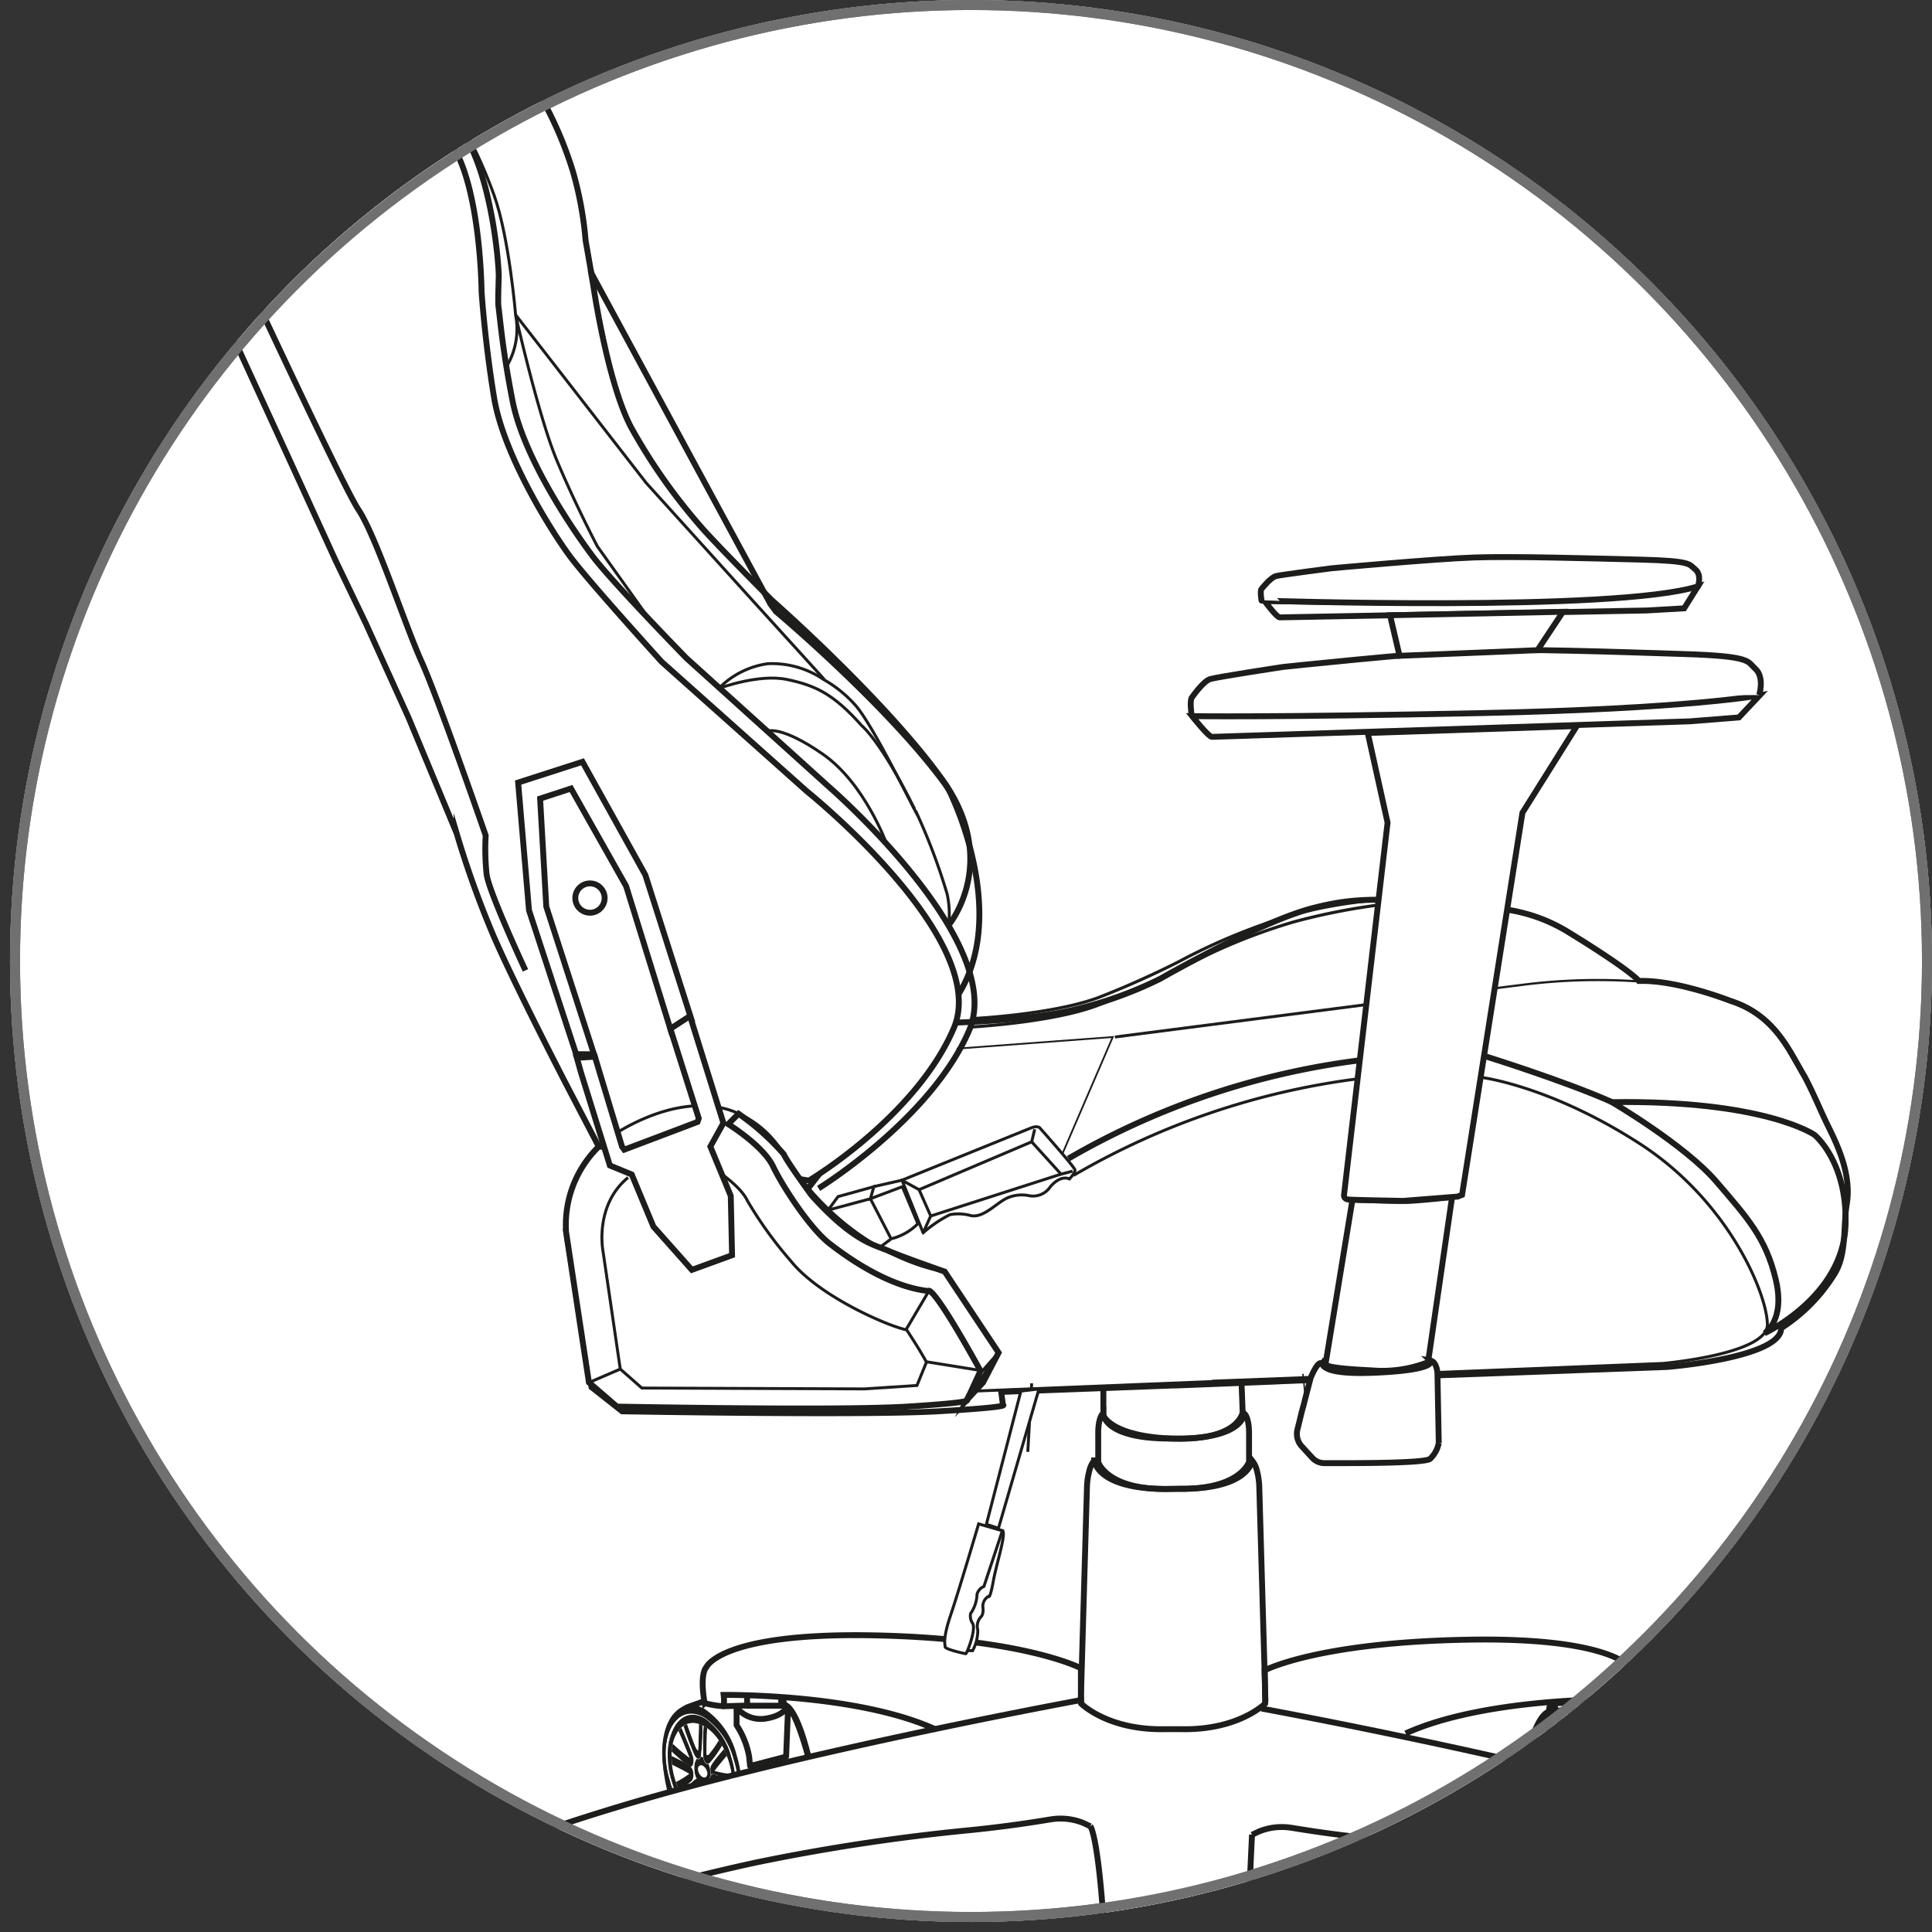 <svg xmlns="http://www.w3.org/2000/svg" xmlns:xlink="http://www.w3.org/1999/xlink" viewBox="0 0 193 193">
  <rect x="0" y="0" width="193" height="193" fill="#333333" stroke="none"/>
  <defs>
    <style>
      .cls-1, .cls-10, .cls-12, .cls-13, .cls-14, .cls-15, .cls-16, .cls-17, .cls-20, .cls-7, .cls-8, .cls-9 {
        fill: none;
      }

      .cls-1, .cls-2 {
        stroke: #707070;
      }

      .cls-18, .cls-2, .cls-5, .cls-6 {
        fill: #fff;
      }

      .cls-3 {
        clip-path: url(#clip-path);
      }

      .cls-4 {
        clip-path: url(#clip-path-2);
      }

      .cls-10, .cls-12, .cls-13, .cls-14, .cls-15, .cls-16, .cls-17, .cls-18, .cls-5, .cls-7, .cls-8, .cls-9 {
        stroke: #1d1d1b;
      }

      .cls-10, .cls-12, .cls-13, .cls-14, .cls-15, .cls-16, .cls-17, .cls-18, .cls-5, .cls-8, .cls-9 {
        stroke-miterlimit: 10;
      }

      .cls-10, .cls-5, .cls-7, .cls-9 {
        stroke-width: 0.588px;
      }

      .cls-7 {
        stroke-linejoin: round;
      }

      .cls-8 {
        stroke-width: 0.588px;
      }

      .cls-9 {
        stroke-linecap: round;
      }

      .cls-11 {
        fill: #1d1d1b;
      }

      .cls-12, .cls-18 {
        stroke-width: 0.294px;
      }

      .cls-13 {
        stroke-width: 0.176px;
      }

      .cls-14 {
        stroke-width: 0.22px;
      }

      .cls-15 {
        stroke-width: 0.308px;
      }

      .cls-16 {
        stroke-width: 0.306px;
      }

      .cls-17 {
        stroke-width: 0.147px;
      }

      .cls-19 {
        stroke: none;
      }
    </style>
    <clipPath id="clip-path">
      <circle id="Ellipse_228" data-name="Ellipse 228" class="cls-1" cx="96" cy="96" r="96" transform="translate(71 400)"/>
    </clipPath>
    <clipPath id="clip-path-2">
      <circle id="Ellipse_276" data-name="Ellipse 276" class="cls-1" cx="96" cy="96" r="96" transform="translate(891 678)"/>
    </clipPath>
  </defs>
  <g id="Group_442" data-name="Group 442" transform="translate(-5367 -1752)">
    <g id="Ellipse_285" data-name="Ellipse 285" class="cls-2" transform="translate(5368 1752)">
      <circle class="cls-19" cx="96" cy="96" r="96"/>
      <circle class="cls-20" cx="96" cy="96" r="95.5"/>
    </g>
    <g id="Group_398" data-name="Group 398" transform="translate(4484 241)">
      <g id="Mask_Group_41" data-name="Mask Group 41" class="cls-4" transform="translate(-7 833)">
        <g id="inclinação_modena_" data-name="inclinação modena " transform="translate(893.222 633.32)">
          <g id="Camada_1" data-name="Camada 1" transform="translate(0.293 0.293)">
            <g id="Base" transform="translate(24.661 177.305)">
              <g id="base-2">
                <path id="Path_5716" data-name="Path 5716" class="cls-5" d="M110.417,146.437v1.129l1.969-.306,1.465.53c3.55,1.758,1.654,8.448,1.654,8.448l-13.786-3.446c1.292-5.333,2.438-5.264,2.438-5.264l.164-.862Z" transform="translate(22.364 -109.419)"/>
                <path id="Path_5717" data-name="Path 5717" class="cls-6" d="M126.473,163.731l-.271,7.754s-1.771,11.084,7.194,11.588c0,0,6.087.633,7.754-6.6,0,0,2.753-4.842.4-8.771-1.4-2.326-4.683-3.016-6.462-3.877C129.691,166.363,126.473,163.731,126.473,163.731Z" transform="translate(33.719 -101.351)"/>
                <path id="Path_5718" data-name="Path 5718" class="cls-6" d="M24.671,163.948a7.785,7.785,0,0,0-6.462,3.334c-2.464,3.576,0,8.215,0,8.215,1.314,6.828,7.259,6.5,7.259,6.5,8.741-.09,7.509-10.524,7.509-10.524l.082-7.28S29.81,166.511,24.671,163.948Z" transform="translate(-17.106 -101.25)"/>
                <path id="Path_5719" data-name="Path 5719" class="cls-5" d="M54.92,146.166l.164.862s1.146-.069,2.438,5.264l-13.786,3.446s-1.9-6.69,1.654-8.448l1.465-.53,1.969.306v-1.129Z" transform="translate(-4.922 -109.652)"/>
                <path id="Path_5720" data-name="Path 5720" class="cls-6" d="M76.755,179.232v1.508h-2.7l-.909,2.012.172,12.532,1,2.262h2.7s.491-.5.431-2.761,0-2.83,0-2.83l4.442-.034v4.308s.146,1.292.431,1.292h2.723a7.93,7.93,0,0,0,1.292-2.761c.185-1.245-.03-11.731-.03-11.731l-.982-2.309H82.42l-.086-.922Z" transform="translate(9.034 -94.119)"/>
                <path id="Path_5721" data-name="Path 5721" class="cls-7" d="M29.872,164.342l-.151,6.781-.258.164a7.065,7.065,0,0,0-2.107-3.472,7.97,7.97,0,0,0-2.692-1.422v-1.383" transform="translate(-13.584 -101.066)"/>
                <circle id="Ellipse_269" data-name="Ellipse 269" class="cls-8" cx="7.259" cy="7.259" r="7.259" transform="translate(1.016 66.302) rotate(-0.58)"/>
                <path id="Path_5722" data-name="Path 5722" class="cls-9" d="M18.22,175.637a14.165,14.165,0,0,1-1.111-4.386,7.255,7.255,0,0,1,7.25-7.259h0" transform="translate(-17.108 -101.229)"/>
                <path id="Path_5723" data-name="Path 5723" class="cls-9" d="M17.138,171.455c0-4.006,4.114-7.022,8.125-7.022" transform="translate(-17.095 -101.024)"/>
                <circle id="Ellipse_270" data-name="Ellipse 270" class="cls-10" cx="1.249" cy="1.249" r="1.249" transform="translate(7.259 72.258)"/>
                <path id="Path_5724" data-name="Path 5724" class="cls-10" d="M23.007,167.147a38.8,38.8,0,0,0,.194,4.179c.159.194.327.358.78,0a30.408,30.408,0,0,0,2.236-3.145" transform="translate(-14.357 -99.757)"/>
                <path id="Path_5725" data-name="Path 5725" class="cls-10" d="M26.665,168.492a37.484,37.484,0,0,0-2.559,3.309c0,.254,0,.482.59.5a29.756,29.756,0,0,0,3.744-.943" transform="translate(-13.844 -99.13)"/>
                <path id="Path_5726" data-name="Path 5726" class="cls-10" d="M28.476,171.318a35.571,35.571,0,0,0-4.183.172c-.194.172-.358.323,0,.78a30.337,30.337,0,0,0,3.128,2.253" transform="translate(-13.855 -97.811)"/>
                <path id="Path_5727" data-name="Path 5727" class="cls-10" d="M27.161,174.924a38.017,38.017,0,0,0-3.421-2.412c-.254.009-.482.039-.478.616a30.311,30.311,0,0,0,1.111,3.7" transform="translate(-14.237 -97.255)"/>
                <path id="Path_5728" data-name="Path 5728" class="cls-10" d="M23.367,167.147a38.141,38.141,0,0,1,.043,4.183c-.151.2-.3.375-.775.043a30.21,30.21,0,0,1-2.412-3.016" transform="translate(-15.656 -99.757)"/>
                <path id="Path_5729" data-name="Path 5729" class="cls-10" d="M20.122,168.657a37.93,37.93,0,0,1,2.744,3.158c.017.254,0,.482-.56.538a30.5,30.5,0,0,1-3.8-.741" transform="translate(-16.456 -99.053)"/>
                <path id="Path_5730" data-name="Path 5730" class="cls-10" d="M18.542,171.941a37.957,37.957,0,0,1,4.187-.065c.207.151.375.3.047.775a30.112,30.112,0,0,1-3.016,2.425" transform="translate(-16.44 -97.576)"/>
                <path id="Path_5731" data-name="Path 5731" class="cls-10" d="M20.234,175.674a38.2,38.2,0,0,1,2.86-3.054c.246-.039.478-.06.595.508a29.561,29.561,0,0,1-.34,3.843" transform="translate(-15.65 -97.212)"/>
                <path id="Path_5732" data-name="Path 5732" class="cls-10" d="M126.3,163.575v8.276l.246.177a7.1,7.1,0,0,1,2.339-3.321,8.065,8.065,0,0,1,2.779-1.236l.09-1.361" transform="translate(33.83 -101.424)"/>
                <circle id="Ellipse_271" data-name="Ellipse 271" class="cls-10" cx="7.418" cy="7.418" r="7.418" transform="translate(160.067 67.11)"/>
                <path id="Path_5733" data-name="Path 5733" class="cls-10" d="M138.066,176.347a11.764,11.764,0,0,0,1.146-3.955c.267-4-2.081-7.461-6.079-7.754" transform="translate(37.019 -100.928)"/>
                <path id="Path_5734" data-name="Path 5734" class="cls-10" d="M139.7,172.48c.271-4-3.679-7.147-7.677-7.418" transform="translate(36.5 -100.73)"/>
                <path id="Path_5735" data-name="Path 5735" class="cls-10" d="M140.291,173.353c-.607-5.721-5.329-7.849-10.154-7.013" transform="translate(35.621 -100.216)"/>
                <circle id="Ellipse_272" data-name="Ellipse 272" class="cls-10" cx="1.249" cy="1.249" r="1.249" transform="translate(166.258 73.137)"/>
                <path id="Path_5736" data-name="Path 5736" class="cls-10" d="M132.556,167.735a37.7,37.7,0,0,1-.478,4.157c-.177.181-.349.336-.775-.052a30.625,30.625,0,0,1-2.02-3.287" transform="translate(35.222 -99.483)"/>
                <path id="Path_5737" data-name="Path 5737" class="cls-10" d="M129.209,168.91a38.842,38.842,0,0,1,2.335,3.472c-.013.25-.047.482-.625.465a30.3,30.3,0,0,1-3.67-1.193" transform="translate(34.274 -98.935)"/>
                <path id="Path_5738" data-name="Path 5738" class="cls-10" d="M127.17,171.636a38.585,38.585,0,0,1,4.162.452c.185.172.336.349-.047.78a29.924,29.924,0,0,1-3.278,2.033" transform="translate(34.237 -97.663)"/>
                <path id="Path_5739" data-name="Path 5739" class="cls-10" d="M128.125,175.229a33.814,33.814,0,0,1,3.576-2.154c.254.047.474.069.431.646a30.055,30.055,0,0,1-1.361,3.61" transform="translate(34.683 -96.992)"/>
                <path id="Path_5740" data-name="Path 5740" class="cls-10" d="M132.264,167.782a38.949,38.949,0,0,0-.327,4.17c.134.211.28.4.771.1a30.582,30.582,0,0,0,2.611-2.843" transform="translate(36.449 -99.461)"/>
                <path id="Path_5741" data-name="Path 5741" class="cls-10" d="M135.744,169.5a36.9,36.9,0,0,0-2.951,2.964c-.03.254-.047.478.521.573a29.969,29.969,0,0,0,3.83-.474" transform="translate(36.855 -98.661)"/>
                <path id="Path_5742" data-name="Path 5742" class="cls-10" d="M137.052,172.911a37.6,37.6,0,0,0-4.17-.345c-.215.138-.392.271-.1.771a29.356,29.356,0,0,0,2.83,2.624" transform="translate(36.784 -97.241)"/>
                <path id="Path_5743" data-name="Path 5743" class="cls-10" d="M134.824,176.511a38.35,38.35,0,0,0-2.645-3.244c-.246-.06-.474-.09-.625.465a30.646,30.646,0,0,0,.078,3.877" transform="translate(36.259 -96.917)"/>
                <path id="Path_5744" data-name="Path 5744" class="cls-11" d="M43.861,152.634v-.06a.125.125,0,0,1,0,.056Z" transform="translate(-4.628 -106.556)"/>
                <path id="Path_5745" data-name="Path 5745" class="cls-6" d="M44.871,150.95l-.862-.431-.383-.185v-.465C43.966,150.157,44.479,150.627,44.871,150.95Z" transform="translate(-4.738 -107.818)"/>
                <path id="Path_5746" data-name="Path 5746" class="cls-6" d="M43.767,150.832a17.383,17.383,0,0,1,1.624.862,8.847,8.847,0,0,1-1.335.827c-.03-.095-.065-.19-.09-.284a7.888,7.888,0,0,1-.3-1.443Z" transform="translate(-4.72 -107.387)"/>
                <path id="Path_5747" data-name="Path 5747" class="cls-6" d="M45.384,151.144h-.052a17.983,17.983,0,0,1-1.607-1.37,3.537,3.537,0,0,1,.56-1.292C44.725,149.49,45.186,150.6,45.384,151.144Z" transform="translate(-4.691 -108.465)"/>
                <path id="Path_5748" data-name="Path 5748" class="cls-11" d="M46.342,148.132a19.846,19.846,0,0,1-.146,3.089.25.25,0,0,1-.052.108c-.086.116-.172.181-.284.125l-.069-.043a1.292,1.292,0,0,1-.237-.31,28.126,28.126,0,0,1-1.1-2.9,1.722,1.722,0,0,1,.366-.19c.345.987.78,2.193.909,2.408.073.121.112.177.146.19a.026.026,0,0,0,.034,0c.03-.349.065-1.508.082-2.611A2.508,2.508,0,0,1,46.342,148.132Z" transform="translate(-4.352 -108.693)"/>
                <path id="Path_5749" data-name="Path 5749" class="cls-6" d="M45.918,151.977h-.039a1.017,1.017,0,0,1-.409-.569,1,1,0,0,1-.034-.254.332.332,0,0,1,.3-.358.328.328,0,0,1,.181.039h0a1,1,0,0,1,.431.573.642.642,0,0,1,.039.254.323.323,0,0,1-.465.314Z" transform="translate(-3.894 -107.385)"/>
                <path id="Path_5750" data-name="Path 5750" class="cls-6" d="M46.328,151.455Z" transform="translate(-3.477 -107.078)"/>
                <path id="Path_5751" data-name="Path 5751" class="cls-6" d="M46.011,152.612h.069c.121.151.737,1.215,1.357,2.322a1.723,1.723,0,0,1-1.064.31c-.185-1.137-.362-2.356-.362-2.585Z" transform="translate(-3.625 -106.538)"/>
                <path id="Path_5752" data-name="Path 5752" class="cls-11" d="M45.846,148.135h.026q.168.1.323.207c-.039,1.1-.069,2.27-.052,2.641,0,.022.022.034.039.039a.276.276,0,0,0,.151-.039,9.443,9.443,0,0,0,1.012-1.43c.121.172.233.353.34.543a10.092,10.092,0,0,1-1.228,1.723.617.617,0,0,1-.121.056.285.285,0,0,1-.19,0,.788.788,0,0,1-.28-.431,1.016,1.016,0,0,1-.052-.22,25.472,25.472,0,0,1,.03-3.089Z" transform="translate(-3.731 -108.627)"/>
                <path id="Path_5753" data-name="Path 5753" class="cls-6" d="M46.537,151.992c.086.034.211.09.366.168.388.19.948.482,1.43.741a4.2,4.2,0,0,1-.431,1.456C47.342,153.418,46.722,152.376,46.537,151.992Z" transform="translate(-3.379 -106.827)"/>
                <path id="Path_5754" data-name="Path 5754" class="cls-6" d="M47.787,150.159c.082.2.155.431.22.625a8.273,8.273,0,0,1,.271,1.206,8.237,8.237,0,0,1-1.615-.28h-.03l-.06-.039C46.8,151.335,47.3,150.719,47.787,150.159Z" transform="translate(-3.363 -107.683)"/>
                <path id="Path_5755" data-name="Path 5755" class="cls-11" d="M47.186,151.661c.267.134.642.327,1.167.612l.155.086v.431a2.071,2.071,0,0,1-.03.431c-.482-.258-1.043-.551-1.43-.741-.155-.078-.28-.134-.366-.168.185.383.806,1.426,1.387,2.365a2.788,2.788,0,0,1-.3.478,27.449,27.449,0,0,1-1.379-2.425,2.526,2.526,0,0,1-.138-.53,1.763,1.763,0,0,1,0-.3.689.689,0,0,1,.121-.366h0a.46.46,0,0,1,.1-.086C46.492,151.377,46.548,151.342,47.186,151.661Z" transform="translate(-3.516 -107.104)"/>
                <path id="Path_5756" data-name="Path 5756" class="cls-6" d="M47.838,152.087,47.682,152h.151S47.838,152.04,47.838,152.087Z" transform="translate(-2.845 -106.823)"/>
                <path id="Path_5757" data-name="Path 5757" class="cls-11" d="M49.755,151.642a9.645,9.645,0,0,1,.431,3.209c-.129,2.835-1.671,4.351-3.481,3.472l-.146-.082a6.315,6.315,0,0,1-2.464-3.179.125.125,0,0,0,0-.056c-.09-.237-.177-.482-.254-.732a9.874,9.874,0,0,1-.431-3.209c.125-2.839,1.671-4.347,3.485-3.446l.142.073A6.66,6.66,0,0,1,49.755,151.642Zm.069,3.016v-.5a7.535,7.535,0,0,0-.345-2.072,6.246,6.246,0,0,0-.22-.625c-.082-.194-.185-.431-.289-.663-.056-.112-.116-.224-.177-.332-.108-.19-.22-.37-.34-.543a4.738,4.738,0,0,0-1.15-1.211q-.155-.108-.323-.207h-.026l-.116-.06a2.1,2.1,0,0,0-.366-.146,1.762,1.762,0,0,0-1.172,0,1.724,1.724,0,0,0-.366.19l-.181.142a2.072,2.072,0,0,0-.323.349,3.537,3.537,0,0,0-.56,1.292,6.673,6.673,0,0,0-.121.771v.465a7.22,7.22,0,0,0,.047.862,7.889,7.889,0,0,0,.3,1.443c.026.095.06.19.09.284.086.258.185.5.293.745.06.134.125.263.19.388a5.78,5.78,0,0,0,.353.607,5.407,5.407,0,0,0,1.09,1.232,4.024,4.024,0,0,0,.353.25l.125.073.142.073a2.636,2.636,0,0,0,.5.181,2.74,2.74,0,0,0,.37.056,1.723,1.723,0,0,0,1.064-.31,1.937,1.937,0,0,0,.366-.336l.078-.065a2.787,2.787,0,0,0,.3-.478,4.2,4.2,0,0,0,.431-1.456c0-.134.026-.271.03-.431" transform="translate(-4.841 -108.989)"/>
                <path id="Path_5758" data-name="Path 5758" class="cls-11" d="M44.647,148.241c1.206,2.835,1.206,3.016,1.206,3.222a1.292,1.292,0,0,1-.082.521.246.246,0,0,1-.224.155,4.7,4.7,0,0,0-.685-.431c-.392-.323-.9-.793-1.219-1.081a6.673,6.673,0,0,1,.121-.771,17.985,17.985,0,0,0,1.607,1.37h.052c-.2-.534-.659-1.641-1.1-2.671a2.222,2.222,0,0,1,.323-.314Z" transform="translate(-4.729 -108.577)"/>
                <path id="Path_5759" data-name="Path 5759" class="cls-11" d="M45.913,151.758c.1.047.228.159.31.482a2.248,2.248,0,0,1,.069.431,19.289,19.289,0,0,1-.241,2.585,4.02,4.02,0,0,1-.353-.25c.138-.991.258-2.055.25-2.3v-.116a.039.039,0,0,0-.034,0h-.047a13.391,13.391,0,0,0-1.241,1.232c-.125-.194-.241-.4-.353-.607,1.4-1.529,1.525-1.495,1.572-1.478h.043Z" transform="translate(-4.436 -106.951)"/>
                <path id="Path_5760" data-name="Path 5760" class="cls-6" d="M45.829,152.367v.116c0,.25-.112,1.292-.25,2.3a5.406,5.406,0,0,1-1.09-1.232,13.4,13.4,0,0,1,1.241-1.232h.047a.052.052,0,0,1,.052.043Z" transform="translate(-4.335 -106.673)"/>
                <path id="Path_5761" data-name="Path 5761" class="cls-6" d="M45.756,150.633c-.034,0-.073-.069-.146-.19-.129-.215-.564-1.422-.909-2.408a1.762,1.762,0,0,1,1.172,0c0,1.1-.052,2.262-.082,2.611a.03.03,0,0,1-.034,0Z" transform="translate(-4.236 -108.72)"/>
                <path id="Path_5762" data-name="Path 5762" class="cls-6" d="M45.9,152.707a25.459,25.459,0,0,0,.345,2.74,2.634,2.634,0,0,1-.5-.181l-.142-.073-.125-.073a19.286,19.286,0,0,0,.241-2.585,2.249,2.249,0,0,0-.069-.431.775.775,0,0,0,.168.125h.034a.539.539,0,0,0,.108.039,2.085,2.085,0,0,0-.065.439Z" transform="translate(-3.87 -106.775)"/>
                <path id="Path_5763" data-name="Path 5763" class="cls-6" d="M46.07,150.962s-.026,0-.039-.039c0-.37,0-1.538.052-2.641a4.738,4.738,0,0,1,1.15,1.211,9.438,9.438,0,0,1-1.012,1.43C46.161,150.962,46.1,150.983,46.07,150.962Z" transform="translate(-3.615 -108.558)"/>
                <path id="Path_5764" data-name="Path 5764" class="cls-11" d="M46.231,152.075a.348.348,0,0,1,.069.069,28.393,28.393,0,0,1,1.616,2.753,1.939,1.939,0,0,1-.366.336c-.62-1.107-1.236-2.154-1.357-2.322h-.069v.026c0,.241.177,1.46.362,2.585a2.745,2.745,0,0,1-.37-.056,25.46,25.46,0,0,1-.345-2.74,2.084,2.084,0,0,1,.065-.461C45.955,151.929,46.149,152.032,46.231,152.075Z" transform="translate(-3.737 -106.812)"/>
                <path id="Path_5765" data-name="Path 5765" class="cls-6" d="M50.05,151.912a9.232,9.232,0,0,1,.431,3.063c-.129,2.852-1.766,4.308-3.683,3.39l-.168-.09a7.217,7.217,0,0,1-2.96-4.248,9.232,9.232,0,0,1-.431-3.063c.129-2.848,1.762-4.308,3.683-3.395l.168.09A7.124,7.124,0,0,1,50.05,151.912Zm.194,2.968a9.646,9.646,0,0,0-.431-3.209,6.777,6.777,0,0,0-2.736-3.968l-.142-.073c-1.814-.862-3.36.625-3.485,3.446a9.874,9.874,0,0,0,.431,3.209c.078.25.164.5.254.732v.06a6.331,6.331,0,0,0,2.477,3.175l.146.082c1.809.862,3.352-.638,3.481-3.472" transform="translate(-4.92 -109.017)"/>
                <path id="Path_5766" data-name="Path 5766" class="cls-11" d="M50.448,151.734a11.11,11.11,0,0,1,.487,3.722c-.146,3.291-1.952,5.053-4.062,4.024l-.172-.086a7.945,7.945,0,0,1-3.2-4.64,11.352,11.352,0,0,1-.491-3.722c.151-3.3,1.956-5.058,4.071-4.028l.168.09A7.917,7.917,0,0,1,50.448,151.734Zm.138,3.515a9.232,9.232,0,0,0-.431-3.063,7.326,7.326,0,0,0-2.96-4.252l-.168-.09c-1.921-.935-3.554.547-3.683,3.395a9.232,9.232,0,0,0,.431,3.063,7.217,7.217,0,0,0,2.96,4.248l.168.09c1.917.935,3.554-.538,3.683-3.39" transform="translate(-5.029 -109.292)"/>
                <path id="Path_5767" data-name="Path 5767" class="cls-11" d="M45.846,152a1.086,1.086,0,0,1-.181.659,5.683,5.683,0,0,1-1.292.862c-.108-.241-.207-.487-.293-.745a8.848,8.848,0,0,0,1.335-.827c-.267-.172-.987-.538-1.624-.862l-.1-.052a7.169,7.169,0,0,1-.047-.862l.383.185.862.431a4.7,4.7,0,0,1,.685.431c.073.056.09.082.1.1a1.293,1.293,0,0,1,.177.676Z" transform="translate(-4.731 -107.674)"/>
                <path id="Path_5768" data-name="Path 5768" class="cls-6" d="M45.83,151.233a.538.538,0,0,0-.19-.056,19.845,19.845,0,0,0,.146-3.089h0l.116.06a25.765,25.765,0,0,0-.03,3.106h0Z" transform="translate(-3.797 -108.649)"/>
                <path id="Path_5769" data-name="Path 5769" class="cls-11" d="M46.851,152.052a.689.689,0,0,0-.121.366,1.763,1.763,0,0,0,0,.3.823.823,0,0,1-.164.276.35.35,0,0,0-.069-.069c-.082-.039-.289-.142-.4.211a.535.535,0,0,1-.108-.039h-.034a.776.776,0,0,1-.168-.125.659.659,0,0,0-.31-.483h-.043a2.4,2.4,0,0,1-.129-.332,2.731,2.731,0,0,1-.116-.913,1.439,1.439,0,0,1,.25-.827l.069.043c.112.056.2,0,.284-.125a.25.25,0,0,0,.052-.108.539.539,0,0,1,.19.056h.043a1.016,1.016,0,0,0,.052.22.788.788,0,0,0,.28.431.284.284,0,0,0,.19,0,2.027,2.027,0,0,1,.116.306,1.06,1.06,0,0,0,.056.215,1.8,1.8,0,0,0,.056.547v.026Zm-.819.207c.25.125.457-.073.465-.323a.642.642,0,0,0-.039-.254,1,1,0,0,0-.431-.573h0a.323.323,0,0,0-.431.138.327.327,0,0,0-.039.181,1,1,0,0,0,.034.254,1.017,1.017,0,0,0,.409.569h.039" transform="translate(-4.008 -107.65)"/>
                <path id="Path_5770" data-name="Path 5770" class="cls-6" d="M46.3,151.916a2.524,2.524,0,0,0,.138.53,27.449,27.449,0,0,0,1.379,2.425l-.065.073a28.4,28.4,0,0,0-1.615-2.753.823.823,0,0,0,.164-.276Z" transform="translate(-3.569 -106.863)"/>
                <path id="Path_5771" data-name="Path 5771" class="cls-6" d="M46.164,151.263a.616.616,0,0,0,.121-.056,10.1,10.1,0,0,0,1.228-1.723c.06.108.121.22.177.332-1.331,1.551-1.34,1.723-1.353,1.934v.034a.759.759,0,0,0-.056-.215,2.031,2.031,0,0,0-.116-.306Z" transform="translate(-3.554 -107.998)"/>
                <path id="Path_5772" data-name="Path 5772" class="cls-11" d="M47.631,149.71a7.151,7.151,0,0,1,.289.663c-.478.56-.987,1.176-1.215,1.495l.06.039h.03a8.235,8.235,0,0,0,1.615.28,8.185,8.185,0,0,1,.073.862h-.151c-.526-.284-.9-.478-1.167-.612-.638-.306-.689-.271-.719-.254a.459.459,0,0,0-.1.086v-.026h0a1.8,1.8,0,0,1-.056-.547v-.034C46.291,151.433,46.3,151.256,47.631,149.71Z" transform="translate(-3.495 -107.892)"/>
                <path id="Path_5773" data-name="Path 5773" class="cls-6" d="M45.936,153.409h-.043c-.047,0-.172-.052-1.572,1.478-.065-.125-.129-.254-.19-.388a5.682,5.682,0,0,0,1.292-.862,1.086,1.086,0,0,0,.181-.659,1.267,1.267,0,0,0-.2-.681.38.38,0,0,0-.1-.1.246.246,0,0,0,.224-.155,1.292,1.292,0,0,0,.082-.521c0-.224,0-.388-1.206-3.222l.181-.142c.263.763.887,2.542,1.1,2.9a1.293,1.293,0,0,0,.237.31,1.439,1.439,0,0,0-.25.827,2.731,2.731,0,0,0,.116.913A2.128,2.128,0,0,0,45.936,153.409Z" transform="translate(-4.502 -108.619)"/>
                <path id="Path_5774" data-name="Path 5774" class="cls-11" d="M111.454,150.23h0v.25h0A2.411,2.411,0,0,0,111.454,150.23Z" transform="translate(26.905 -107.65)"/>
                <path id="Path_5775" data-name="Path 5775" class="cls-11" d="M111.131,152.332l.078-.228h0v.254Z" transform="translate(26.755 -106.775)"/>
                <path id="Path_5776" data-name="Path 5776" class="cls-11" d="M108.983,148.208l.095-.047c.1,1.331.22,2.723.28,2.861.039.043.078.086.146.056a.754.754,0,0,0,.22-.271c.177-.31.745-2.072.965-2.753l.116.043c-.185.582-.814,2.555-1.025,2.916a.741.741,0,0,1-.258.314c-.086.043-.151,0-.215-.078A22.183,22.183,0,0,1,108.983,148.208Z" transform="translate(25.753 -108.665)"/>
                <path id="Path_5777" data-name="Path 5777" class="cls-11" d="M109.326,152.34c.121-.06.267-.082.319.431a26.931,26.931,0,0,1-.258,2.822l-.112.026c.134-1.038.3-2.52.276-2.787s-.073-.3-.207-.228l-.043.022c-.095.06-.943,1.607-1.525,2.7l-.125-.09c.34-.633,1.495-2.787,1.624-2.856Z" transform="translate(25.131 -106.68)"/>
                <path id="Path_5778" data-name="Path 5778" class="cls-11" d="M109.248,148.32a18.986,18.986,0,0,1,.2,3.136.552.552,0,0,1-.2.314.289.289,0,0,1-.258,0,10.767,10.767,0,0,1-1.417-1.551l.1-.164a9.989,9.989,0,0,0,1.335,1.46.241.241,0,0,0,.224.022.379.379,0,0,0,.146-.237c.022-.168-.09-1.572-.22-2.891Z" transform="translate(25.092 -108.54)"/>
                <path id="Path_5779" data-name="Path 5779" class="cls-11" d="M108.708,151.878a.861.861,0,0,1,.332-.129.276.276,0,0,1,.181.254,1.2,1.2,0,0,1-.086.538,29.538,29.538,0,0,1-1.452,2.615,1.624,1.624,0,0,1-.108-.134c.478-.788,1.37-2.309,1.486-2.654a.806.806,0,0,0,.065-.284.289.289,0,0,0-.1-.086.862.862,0,0,0-.254.1c-.4.207-1.258.7-1.878,1.068v-.246C107.261,152.683,108.2,152.132,108.708,151.878Z" transform="translate(24.778 -106.941)"/>
                <path id="Path_5780" data-name="Path 5780" class="cls-11" d="M109.118,151.777a1.043,1.043,0,0,1,0,.327.672.672,0,0,1-.31.431l-.056.03a12,12,0,0,1-1.9.431v-.263a12.1,12.1,0,0,0,1.852-.431l.052-.03a.53.53,0,0,0,.246-.284.38.38,0,0,0,0-.1,15.941,15.941,0,0,0-1.594-1.551c.026-.069.052-.138.082-.2C109.092,151.531,109.118,151.7,109.118,151.777Z" transform="translate(24.757 -107.693)"/>
                <path id="Path_5781" data-name="Path 5781" class="cls-11" d="M113.613,150.875c0,.177.026.353.03.534v.258a8.185,8.185,0,0,1-.215,1.805c-.052.233-.116.457-.185.685l-.078.228a6.462,6.462,0,0,1-2.443,3.369c-.082.052-.168.1-.254.142-1.783.862-3.395-.34-3.662-2.865a6.189,6.189,0,0,1-.043-.862v-.263a8.487,8.487,0,0,1,.207-1.473,6.975,6.975,0,0,1,2.727-4.308l.254-.138c1.585-.788,3.041.1,3.533,2.089l.047.224C113.565,150.513,113.591,150.694,113.613,150.875Zm-.121.616a5.031,5.031,0,0,0-.03-.513q-.026-.258-.078-.517a1.016,1.016,0,0,0-.052-.22,3.231,3.231,0,0,0-.887-1.6l-.108-.09a2.106,2.106,0,0,0-.482-.289l-.112-.043a2.189,2.189,0,0,0-1.624.108l-.1.047a.1.1,0,0,0-.052.026l-.254.134-.1.065-.095.069a5.445,5.445,0,0,0-1.486,1.646l-.1.164a7.945,7.945,0,0,0-.4.784c-.03.065-.056.134-.082.2a7.754,7.754,0,0,0-.37,1.176,7.488,7.488,0,0,0-.181,1.241v1.18a3.877,3.877,0,0,0,.681,1.852,1.614,1.614,0,0,0,.108.134,2.155,2.155,0,0,0,.332.327l.129.09a1.969,1.969,0,0,0,1.5.3l.112-.026a2.938,2.938,0,0,0,.59-.215c.09-.043.177-.095.267-.147s.19-.125.28-.19l.1-.073a5.838,5.838,0,0,0,1.417-1.723l.1-.181a7.79,7.79,0,0,0,.4-.909c.034-.078.06-.151.086-.228.09-.267.172-.538.237-.814a7.853,7.853,0,0,0,.19-1.521v-.263" transform="translate(24.716 -108.829)"/>
                <path id="Path_5782" data-name="Path 5782" class="cls-11" d="M109.815,151.982a.745.745,0,0,1,.121-.431,17.17,17.17,0,0,1,2.132-1.292v.263A17.232,17.232,0,0,0,110,151.737a.491.491,0,0,0-.082.181.431.431,0,0,0,.108.194,7.936,7.936,0,0,0,1.628.745c-.03.078-.052.151-.086.228a7.18,7.18,0,0,1-1.572-.741.6.6,0,0,1-.177-.362Z" transform="translate(26.141 -107.636)"/>
                <path id="Path_5783" data-name="Path 5783" class="cls-6" d="M109.824,151.464c.06-.284.75-2.029,1.193-3.123a3.231,3.231,0,0,1,.887,1.6,21,21,0,0,1-1.788,1.6h0c-.19.086-.254.047-.267,0a.3.3,0,0,1-.026-.082Z" transform="translate(26.145 -108.531)"/>
                <path id="Path_5784" data-name="Path 5784" class="cls-11" d="M110.009,151.231a1.839,1.839,0,0,1-.034.594,1.482,1.482,0,0,1-.573.909l-.056.026c-.383.19-.719-.078-.78-.646a1.723,1.723,0,0,1,.043-.59,1.439,1.439,0,0,1,.569-.909h.043C109.613,150.4,109.949,150.662,110.009,151.231Zm-.125.465a1.233,1.233,0,0,0,.03-.4c-.047-.431-.345-.625-.663-.461l-.047.03a1.254,1.254,0,0,0-.513.788,1.189,1.189,0,0,0-.03.392c.043.431.345.62.659.461l.056-.026a1.293,1.293,0,0,0,.508-.788" transform="translate(25.554 -107.505)"/>
                <path id="Path_5785" data-name="Path 5785" class="cls-6" d="M109.22,150.762c.319-.164.616.039.663.461a1.233,1.233,0,0,1-.03.4,1.292,1.292,0,0,1-.508.788l-.056.026c-.314.159-.616-.043-.659-.461a1.19,1.19,0,0,1,.03-.392,1.254,1.254,0,0,1,.513-.788Z" transform="translate(25.586 -107.428)"/>
                <path id="Path_5786" data-name="Path 5786" class="cls-11" d="M114.41,150.779a9.284,9.284,0,0,1-.211,3.046,8.022,8.022,0,0,1-3.2,5.036c-.1.06-.2.116-.3.164-2.089,1.047-3.985-.4-4.308-3.36a9.408,9.408,0,0,1,.207-3.046,8.006,8.006,0,0,1,3.2-5.027l.3-.168C112.187,146.381,114.091,147.815,114.41,150.779Zm-.358,2.826a8.219,8.219,0,0,0,.194-2.714c-.293-2.74-2.1-4.045-4.1-3.05l-.306.168a7.739,7.739,0,0,0-3.1,4.834,8.3,8.3,0,0,0-.19,2.71c.293,2.744,2.1,4.049,4.105,3.054q.146-.078.3-.168a7.835,7.835,0,0,0,3.093-4.834" transform="translate(24.522 -109.117)"/>
                <path id="Path_5787" data-name="Path 5787" class="cls-6" d="M114.185,150.756c-.293-2.74-2.1-4.045-4.1-3.05l-.306.168a7.827,7.827,0,0,0-3.1,4.834,8.3,8.3,0,0,0-.19,2.71c.293,2.744,2.1,4.049,4.105,3.054a3.315,3.315,0,0,0,.3-.168,7.835,7.835,0,0,0,3.093-4.834A8.22,8.22,0,0,0,114.185,150.756Zm-.409,1.064a8.187,8.187,0,0,1-.215,1.805c-.052.233-.116.457-.185.685v.254l-.065-.026a6.462,6.462,0,0,1-2.443,3.369c-.082.052-.168.1-.254.142-1.784.862-3.395-.34-3.662-2.865-.034-.28-.047-.569-.056-.862v-.254h.03a8.488,8.488,0,0,1,.207-1.473,6.975,6.975,0,0,1,2.727-4.308l.25-.138c1.59-.788,3.046.1,3.533,2.089l.043-.043.034.241-.026.026c.034.181.065.366.082.551s.03.353.039.534v.25h0" transform="translate(24.575 -108.982)"/>
                <path id="Path_5788" data-name="Path 5788" class="cls-11" d="M111.381,149.307l.039.241-.03.026-.047-.224Z" transform="translate(26.853 -108.08)"/>
                <path id="Path_5789" data-name="Path 5789" class="cls-11" d="M110.148,151.576a21,21,0,0,0,1.788-1.6l.052.22a19.2,19.2,0,0,1-1.822,1.633h0c-.19.082-.289.073-.349-.034a.78.78,0,0,1-.06-.3,18.716,18.716,0,0,1,1.189-3.218l.108.09c-.431,1.094-1.133,2.839-1.193,3.123a.348.348,0,0,0,0,.095c0,.034.078.073.267,0Z" transform="translate(26.113 -108.561)"/>
                <path id="Path_5790" data-name="Path 5790" class="cls-11" d="M109.578,151.992a.324.324,0,0,1,.078-.034,9.591,9.591,0,0,1,1.723,1.292l-.1.181a10.847,10.847,0,0,0-1.624-1.215l-.065.03c-.108.052-.164.142-.172.431a22.516,22.516,0,0,0,.431,2.456l-.1.073a20.608,20.608,0,0,1-.431-2.559C109.363,152.164,109.466,152.048,109.578,151.992Z" transform="translate(25.908 -106.844)"/>
                <path id="Path_5791" data-name="Path 5791" class="cls-6" d="M109.563,152.157l.06-.03a10.67,10.67,0,0,1,1.628,1.215,5.837,5.837,0,0,1-1.417,1.723,22.532,22.532,0,0,1-.431-2.456C109.4,152.3,109.455,152.209,109.563,152.157Z" transform="translate(25.949 -106.764)"/>
                <path id="Path_5792" data-name="Path 5792" class="cls-6" d="M109.186,151.479a.241.241,0,0,1-.224,0,9.99,9.99,0,0,1-1.335-1.46,5.389,5.389,0,0,1,1.486-1.646c.129,1.318.241,2.723.22,2.891A.379.379,0,0,1,109.186,151.479Z" transform="translate(25.12 -108.516)"/>
                <path id="Path_5793" data-name="Path 5793" class="cls-6" d="M109.126,152a.806.806,0,0,1-.065.284c-.116.345-1.008,1.865-1.486,2.654a3.877,3.877,0,0,1-.681-1.852c.62-.37,1.465-.862,1.878-1.068a.862.862,0,0,1,.254-.1C109.1,151.962,109.122,151.988,109.126,152Z" transform="translate(24.778 -106.862)"/>
                <path id="Path_5794" data-name="Path 5794" class="cls-6" d="M108.772,152.2l-.047.03a12.024,12.024,0,0,1-1.857.431,7.068,7.068,0,0,1,.185-1.241,7.324,7.324,0,0,1,.37-1.176,15.944,15.944,0,0,1,1.594,1.551.383.383,0,0,1,0,.1A.431.431,0,0,1,108.772,152.2Z" transform="translate(24.766 -107.643)"/>
                <path id="Path_5795" data-name="Path 5795" class="cls-11" d="M106.748,152.193v-.254h.026v.263Z" transform="translate(24.71 -106.852)"/>
                <path id="Path_5796" data-name="Path 5796" class="cls-6" d="M96.9,121.195l-.03,8.271s-.7.594-.491,4.437c0,0-1.03.022-1.116,2.955s-.612,18.068-.612,18.068S81.9,149.468,62.2,152.462c0,0-4.881.831-5.26,3.1s.121,2.856.121,2.856l1.723.314,5.876-.082.047-.862a71.466,71.466,0,0,1,8,1.008,41.661,41.661,0,0,1,6.957,2l.056.28s-9.478,2.072-10.77,2.369-17.1,4.261-20.825,5.424-16.108,5.6-16.108,5.6l-8.616,3.774s-2.115,1.594-1.249,5.389c.1.09.2.177.306.258.862.668,3.653,2.24,8.4.241l.918-1.659s26.175-8.461,44.032-10.455S92.7,169.948,92.7,169.948s3.1-.543,3.545,3.149,2,29.919,2,29.919.534,4.183,5.415,4.024,6.031-2.227,6.031-2.227.538-.431.659-3.041l1.417-30.195a5.068,5.068,0,0,1,3.976-.689c2.684.418,13.075,1.615,13.075,1.615s12.924,1.723,20.846,3.7,25.943,7.065,25.943,7.065l.948,1.723s3.188,1.865,5.484.918a17.032,17.032,0,0,1,3.145-1.1s1.318-4.635-1.973-6.117-21.458-9.585-41.038-13.527l-14.919-3.33s4.136-2.77,13.3-3.446,7.591-.37,7.591-.37v1.129l1.964-.306s1.06-3.395-1.215-4.554-6.733-2.865-18.8-2.128-17.1,2.964-17.1,2.964L112.478,137a2.987,2.987,0,0,0-1.025-2.852s.336-3.774-.487-4.7l-.4-6.828Z" transform="translate(-14.85 -121.195)"/>
                <path id="Path_5797" data-name="Path 5797" class="cls-10" d="M84.1,148.636l-.06-3.313s5.226-2.809,20.39-3.067,16.534,3.184,16.534,3.184.694.564.172,3.589a9.326,9.326,0,0,1-1.814.3c-.215-.086-.086-1.124-.086-1.124s-13.221-.172-21.109,3.416" transform="translate(14.118 -111.376)"/>
                <path id="Path_5798" data-name="Path 5798" class="cls-10" d="M83.542,148.439v-3.192s-5.7-3.016-20.868-3.287-16.547,3.188-16.547,3.188-.694.56-.172,3.584a9.3,9.3,0,0,0,1.814.306c.215-.086.086-1.124.086-1.124s13.221-.172,21.109,3.412" transform="translate(-3.741 -111.515)"/>
                <path id="Path_5799" data-name="Path 5799" class="cls-10" d="M95.6,158.976l-.689-.327a6.066,6.066,0,0,0-3.261-.366h-.022q-4.058.681-8.146,1.086A201.329,201.329,0,0,0,62.162,162.6c-11.985,2.585-30.393,8.052-30.393,8.052l-.956,1.723c-4.187,2.507-8.616-.172-8.616-.172-1-4.579,1.292-5.79,1.292-5.79s10.891-5.445,28.777-10.5,42.408-9.551,42.408-9.551l.026.336" transform="translate(-14.852 -109.452)"/>
                <path id="Path_5800" data-name="Path 5800" class="cls-10" d="M84.136,146.943s24.521,4.5,42.408,9.551,28.777,10.5,28.777,10.5,2.288,1.215,1.292,5.794c0,0-4.454,2.68-8.646.172l-.948-1.723s-18.4-5.467-30.4-8.06A203.346,203.346,0,0,0,95.3,159.94q-4.084-.409-8.146-1.081H87.13a6.031,6.031,0,0,0-3.257.366l-.694.327" transform="translate(13.715 -109.183)"/>
                <path id="Path_5801" data-name="Path 5801" class="cls-10" d="M72.173,154.965s.887,1.017,1.495,12.493,1.12,20.14,1.12,20.14.366,4.037,6.07,3.649a18.6,18.6,0,0,0,2.8-.379,4.088,4.088,0,0,0,3.188-3.8l1.469-31.276" transform="translate(8.58 -105.441)"/>
                <path id="Path_5802" data-name="Path 5802" class="cls-10" d="M81.488,156.887c5.768.146,8.444-2.559,8.444-2.559l.026-.336-.612-21.26a7.207,7.207,0,0,0-.228-1.633,2.559,2.559,0,0,0-.5-1.06s-.194,2.852-7.13,2.852H79.993c-6.932,0-7.13-2.852-7.13-2.852a2.606,2.606,0,0,0-.5,1.06,6.979,6.979,0,0,0-.233,1.633l-.612,21.26.026.336s2.675,2.705,8.444,2.559Z" transform="translate(8.277 -117.069)"/>
                <path id="Path_5803" data-name="Path 5803" class="cls-10" d="M79.637,134.39c-6.091.095-6.932-2.688-6.932-2.688v-2.766s-.065-1.585.487-2.107c0,0-.065,2.559,6.8,2.529h.487c6.871.03,6.807-2.529,6.807-2.529.551.521.487,2.107.487,2.107v2.74s-.862,2.783-6.936,2.688Z" transform="translate(8.827 -118.566)"/>
                <path id="Path_5804" data-name="Path 5804" class="cls-10" d="M73.057,129.677v-8.482s2.835.271,6.957.81,6.7.633,6.7.633l.254,6.712s-.349,2.809-6.742,2.645S73.057,129.677,73.057,129.677Z" transform="translate(8.993 -121.195)"/>
                <path id="Path_5805" data-name="Path 5805" class="cls-10" d="M75.607,179.353v1.331a1,1,0,0,1,.538.862H80.94s.086-.775.345-.819v-1.06" transform="translate(10.182 -94.063)"/>
                <path id="Path_5806" data-name="Path 5806" class="cls-10" d="M76.466,180.26h-2.7l.258,16.8h2.71s.517-.345.431-1.814l-.172-14.13" transform="translate(9.323 -93.64)"/>
                <path id="Path_5807" data-name="Path 5807" class="cls-10" d="M74.139,180.26l-.431.788c-.862,1.65-.47.823-.543,7.207v.146c.073,6.384-.155,6.221.719,7.875l.431.788" transform="translate(9.031 -93.64)"/>
                <path id="Path_5808" data-name="Path 5808" class="cls-10" d="M79.837,180.26h2.7l-.258,16.8H79.557s-.517-.345-.431-1.814l.172-14.13" transform="translate(11.819 -93.64)"/>
                <path id="Path_5809" data-name="Path 5809" class="cls-10" d="M81.545,180.337l.431.788c.862,1.65.47.827.543,7.212v.142c-.073,6.384.151,6.225-.724,7.875l-.431.788" transform="translate(12.868 -93.604)"/>
                <line id="Line_714" data-name="Line 714" class="cls-10" x2="4.502" transform="translate(86.508 97.58)"/>
                <path id="Path_5810" data-name="Path 5810" class="cls-9" d="M17.446,172.465c0-4.006,3.4-6.863,7.41-6.863a7.246,7.246,0,0,1,3.175.431" transform="translate(-16.951 -100.491)"/>
                <circle id="Ellipse_273" data-name="Ellipse 273" class="cls-10" cx="6.169" cy="6.169" r="6.169" transform="translate(161.338 68.2)"/>
                <circle id="Ellipse_274" data-name="Ellipse 274" class="cls-10" cx="6.169" cy="6.169" r="6.169" transform="translate(2.201 67.316)"/>
                <line id="Line_715" data-name="Line 715" class="cls-10" y1="0.073" x2="2.421" transform="translate(44.028 37.458)"/>
                <path id="Path_5811" data-name="Path 5811" class="cls-7" d="M55.194,151.992s-1.172-4.308-1.982-4.739l-.194,4.872-3.6.939-.095-.939a8.465,8.465,0,0,0-1.254-3.145v-1.753a3.115,3.115,0,0,0,2.895,1.1c1.857-.3,2.051-1.1,2.051-1.1l-.487-.719v.53H49.12v-.909" transform="translate(-2.663 -109.563)"/>
                <line id="Line_716" data-name="Line 716" class="cls-10" x1="2.537" y1="0.073" transform="translate(130.756 37.97)"/>
                <path id="Path_5812" data-name="Path 5812" class="cls-7" d="M102,152.253s1.09-4.166,1.939-4.648l.207,5.1,3.774.982.1-.982a8.763,8.763,0,0,1,1.318-3.291v-1.835a3.253,3.253,0,0,1-3.041,1.155c-1.947-.314-2.154-1.155-2.154-1.155l.521-.758v.556h3.58v-.943" transform="translate(22.497 -109.419)"/>
              </g>
            </g>
            <path id="Path_5813" data-name="Path 5813" class="cls-5" d="M40.9,116.289,40,92.681,74.807,104.14s7.841-.172,12.493-1.335a39.634,39.634,0,0,0,8.487-3.059s9.908-5.687,15.25-7.065c4.179-1.077,7.065-1.163,18.481.043a16.5,16.5,0,0,1,6.85,2.24c6.548,4.006,7.237,5,7.237,5,3.791-.129,9.133,1.982,9.133,1.982,3.1.991,4.825,3.016,6.247,5.514.086.129,1.077,1.9,1.163,2.025.948,1.766,1.594,3.446,2.5,5.256,1.163,2.369,2.154,4.911,1.723,7.539-.388,2.326.043,5.04-1.292,7.065a17.133,17.133,0,0,1-5.256,5.3c0,2.973-11.373,3.877-11.373,3.877l-24.555.9-13.829.517-.819.043-9.822.388h-.258l-17.262.646.172,1.292s1.034.215-6.462.646-31.577,0-31.577,0l-3.059-2.412-2.456-15.035a10.4,10.4,0,0,1,4.394-9.219h0" transform="translate(16.597 42.419)"/>
            <path id="Path_5814" data-name="Path 5814" class="cls-12" d="M47.521,107.191h0" transform="translate(21.74 49.577)"/>
            <path id="Path_5815" data-name="Path 5815" class="cls-5" d="M76.484,134.21s.948.215-5.945.646-28.993,0-28.993,0l-2.8-2.412-2.283-15.035a10.919,10.919,0,0,1,4.049-9.219h0" transform="translate(16.57 50.043)"/>
            <path id="Path_5816" data-name="Path 5816" class="cls-12" d="M58.493,112.6l-4.006,1.077c-.086,0-.129-.086-.086-.129l.862-1.163,3.576-.991-.345,1.206,3.188-1.206,1.551,3.7a5.624,5.624,0,0,1-2.671,1.508L58.493,112.6" transform="translate(24.942 51.537)"/>
            <path id="Path_5817" data-name="Path 5817" class="cls-12" d="M72.207,107.438,59.339,112.65l2.111,5.256a12.765,12.765,0,0,1,2.671-1.809,4.553,4.553,0,0,1,2.068.086c1.335.3,2.671-1.379,3.791-1.809a3.619,3.619,0,0,1,2.068-.172,2.071,2.071,0,0,0,2.111-.9c1.077-1.249,1.9-.775,1.9-.775s.6-.6.56-.9-3.533-4.222-3.533-4.222S72.853,107.179,72.207,107.438Z" transform="translate(27.253 49.633)"/>
            <path id="Path_5818" data-name="Path 5818" class="cls-12" d="M72.05,107.485l-.3,1.249L60.5,113.516l1.163,2.628-.775,1.723" transform="translate(27.797 49.714)"/>
            <path id="Path_5819" data-name="Path 5819" class="cls-12" d="M72.265,111.267l-1.163.3-2.929-3.231" transform="translate(31.374 50.112)"/>
            <line id="Line_717" data-name="Line 717" class="cls-12" y1="4.179" x2="13.01" transform="translate(89.465 161.68)"/>
            <path id="Path_5820" data-name="Path 5820" class="cls-12" d="M57.391,111.6l2.843-.646,1.723.948" transform="translate(26.345 51.332)"/>
            <line id="Line_718" data-name="Line 718" class="cls-12" x1="2.24" y2="3.791" transform="translate(87.01 173.398)"/>
            <path id="Path_5821" data-name="Path 5821" class="cls-12" d="M100.136,103.931h0a.25.25,0,0,1,.172.043s6.85.862,15.767,6.634,12.709,15.078,12.709,18.05-10.468,3.877-10.468,3.877l-22.531.9" transform="translate(44.256 48.056)"/>
            <path id="Path_5822" data-name="Path 5822" class="cls-12" d="M97.883,124.376l-.775.043-9,.345-.215.043-23.565.948" transform="translate(29.579 57.594)"/>
            <path id="Path_5823" data-name="Path 5823" class="cls-12" d="M99.411,104.048a75.2,75.2,0,0,0-28.39,9.65" transform="translate(32.704 48.111)"/>
            <path id="Path_5824" data-name="Path 5824" class="cls-10" d="M99.1,102.521s7.884,2.456,12.622,4.566" transform="translate(45.805 47.398)"/>
            <path id="Path_5825" data-name="Path 5825" class="cls-10" d="M99.791,102.785a77.328,77.328,0,0,0-29.122,9.822" transform="translate(32.539 47.522)"/>
            <path id="Path_5826" data-name="Path 5826" class="cls-10" d="M122.941,128.728s7.884-3.662,8.1-10.856c.172-6.333-3.1-8.961-3.1-8.961s-4.954-3.489-20.247-3.274c0,0,7.28,4.265,10.425,7.927s4.954,5.643,5.945,9.779S122.941,128.728,122.941,128.728Z" transform="translate(49.81 48.848)"/>
            <path id="Path_5827" data-name="Path 5827" class="cls-13" d="M63.061,102.362,78.655,101.2,73.641,112.83" transform="translate(28.99 46.782)"/>
            <path id="Path_5828" data-name="Path 5828" class="cls-14" d="M114.024,97.453a59.308,59.308,0,0,0-11.2.3l-3.1.388" transform="translate(46.092 44.971)"/>
            <path id="Path_5829" data-name="Path 5829" class="cls-12" d="M73.841,102.227,98.871,99h.086" transform="translate(34.019 45.754)"/>
            <path id="Path_5830" data-name="Path 5830" class="cls-15" d="M63.98,104.4s8.185-.431,12.709-2.154A87.718,87.718,0,0,0,84.8,98.672,57.985,57.985,0,0,1,96.32,93.89a63.684,63.684,0,0,1,8.444-1.68h0" transform="translate(29.419 42.588)"/>
            <path id="Path_5831" data-name="Path 5831" class="cls-16" d="M104.652,91.857h0a48.41,48.41,0,0,0-8.521,1.465,60.916,60.916,0,0,0-11.36,4.653s-3.541,1.852-7.965,3.576S64.312,103.7,64.312,103.7" transform="translate(29.573 42.424)"/>
            <line id="Line_719" data-name="Line 719" class="cls-12" y1="0.862" x2="1.163" transform="translate(84.296 168.185)"/>
            <path id="Path_5832" data-name="Path 5832" class="cls-5" d="M92.113,144.4,77.246,163.524,42.093,121.607.637,6.524,3.188.979C3.619.251,4.153.178,5,.411a2.705,2.705,0,0,1,1.267.745,4.6,4.6,0,0,1,2.12.28A10.434,10.434,0,0,1,13.919,6c4,6.785,8.052,19.709,8.052,19.709s.724,1.723,2.585,6.6a49.774,49.774,0,0,0,4.709,9.09l1.292.862,3.373,1.964,7.836,3.813,2.352,1.159A17.266,17.266,0,0,1,49.244,52.8a11.408,11.408,0,0,1,1.723,2.128,37.645,37.645,0,0,1,2.878,6.863A35.286,35.286,0,0,1,55.116,68.7l.569,3.253,17.9,33.077.543.732s10.99,9.236,16.8,17.116a6.552,6.552,0,0,1,.806,1.417C92.983,127.061,96.951,137.241,92.113,144.4Z" transform="translate(-0.132 -0.293)"/>
            <path id="Path_5833" data-name="Path 5833" class="cls-5" d="M77.584,162.263s10.658-6.333,14.462-15.2-14.677-23.694-14.677-23.694L62.876,110.443s-7.112-7.836-9.047-10.391-6.759-10.292-7.694-16-1.249-10.58-1.249-10.58-.073-10-2.856-14.548-4.049-5.411-9.292-8.728c-3.365-2.107-8.366-5.23-11.507-7.168a20.8,20.8,0,0,1-5.678-5.135A28.493,28.493,0,0,1,12.4,32.873C10.944,29.4,7.084,17.834,6.537,15.641S4.042,3.708,4.042,3.708A18.672,18.672,0,0,1,3.4,1.067,6.312,6.312,0,0,0,1.074,3.6C.324,5.1.01,6.1.6,8.99a30.488,30.488,0,0,1,.642,4.765s.53,3.989,1.637,8.478,4.386,18.3,4.386,18.3,1.271,4.614,1.977,6.285A23.225,23.225,0,0,1,10.375,50.7l4.08,14.57L19.977,77.8l5.855,12.747,4.48,9.792,3.016,6.277,4.265,9.409,4.8,11.541a96.646,96.646,0,0,0,3.64,10.145c2.154,5.01,7.436,15.181,7.436,15.181l3.1,5.941Z" transform="translate(-0.293 0.059)"/>
            <path id="Path_5834" data-name="Path 5834" class="cls-10" d="M77.576,163.361s11.24-6.919,15.043-15.793-14.01-24.319-14.01-24.319L64.367,110.39s-7.388-7.569-9.322-10.124-6.893-9.8-8.03-15.509c-1-5.058-1.236-8.1-1.43-9.577-.047-.431.034-2.628.039-3.016-.069-2.236-.763-8.616-2.748-12.773C40.1,53.58,38.8,53.175,33.557,49.858S20.03,41.014,20.03,41.014s-4.92-4.739-6.522-8.112A140.012,140.012,0,0,1,7.532,16.489C7.024,14.292,4.9,4.362,4.9,4.362s-.146-1.038-.28-1.9a1.06,1.06,0,0,1,.961-1.249c.043,0-.284-.185-.241-.2S3.728-.338,2.617.868c-.569.633.1,2.184.1,2.184" transform="translate(0.685 -0.259)"/>
            <path id="Path_5835" data-name="Path 5835" class="cls-10" d="M44.736,128.989s-3.6-7.716-3.877-9.577a24.171,24.171,0,0,1-.095-3.9s-4.739-13.678-6.419-17.4S29.83,85.62,28.038,82.936,12.439,50.4,12.439,50.4l-1.422-4.519S9.475,37.517,10.2,34.217a52.348,52.348,0,0,1,2.132-6.854" transform="translate(4.239 12.336)"/>
            <path id="Path_5836" data-name="Path 5836" class="cls-12" d="M46.886,78.21a8.487,8.487,0,0,1,4.838-2.425,9.155,9.155,0,0,1,5.6,1.581h0A12.4,12.4,0,0,1,60.4,79.83c1.689,1.775,5.557,9.77,6.376,11.231a60.883,60.883,0,0,1,2.878,7.72,9.305,9.305,0,0,1,.168,2.973" transform="translate(21.444 34.906)"/>
            <path id="Path_5837" data-name="Path 5837" class="cls-10" d="M73.975,114.285h0c.168-.19,4.963-6.346-.6-14.264C67.7,92.008,56.221,81.927,56.221,81.927s-5.76-5.777-7.134-7.4a56.8,56.8,0,0,1-6.94-9.908C39.8,60.151,38.4,50.531,38.4,50.531l-.271-1.585" transform="translate(17.356 22.405)"/>
            <path id="Path_5838" data-name="Path 5838" class="cls-12" d="M32.381,57.223a7.307,7.307,0,0,0,.931-5.217S35.59,62.13,37.425,66.52s4.058,8.616,4.058,8.616l5.4,7.556s-9-8.818-12.45-17.585a30.531,30.531,0,0,1-2.055-7.884Z" transform="translate(14.677 23.833)"/>
            <path id="Path_5839" data-name="Path 5839" class="cls-12" d="M63.606,93.344s-2.184-6.087-6.4-9.008-5.544-2.275-5.544-2.275l-4.739-4.308s3.92-1.456,6.729-.862,4.6,1.4,7.457,4.61c0,0,1.921,1.521,5.277,8.323" transform="translate(21.461 35.376)"/>
            <path id="Path_5840" data-name="Path 5840" class="cls-12" d="M20.1,28.139s3.054,2.973,3.877,4.976,1.366,3.769,1.366,3.769,2.585,1.624,5.092,3.412S35.385,47,36.893,51.182s2.154,11.959,2.154,11.959L52.1,79.942,62.822,91.789l7.044,7.754" transform="translate(8.946 12.698)"/>
            <line id="Line_720" data-name="Line 720" class="cls-17" x1="0.258" y1="2.499" transform="translate(126.643 181.626)"/>
            <line id="Line_721" data-name="Line 721" class="cls-12" x1="0.388" y2="6.85" transform="translate(99.158 182.574)"/>
            <path id="Path_5841" data-name="Path 5841" class="cls-18" d="M68.534,125.385,65.087,138.7l1.206.388,4.049-13.915Z" transform="translate(29.935 57.964)"/>
            <path id="Path_5842" data-name="Path 5842" class="cls-18" d="M64.267,146.879h.388a4.24,4.24,0,0,0,.517-2.068,1.387,1.387,0,0,1,.3-1.292s.3-.215.215-.948a1.133,1.133,0,0,1,.56-1.12s.129.388.474-1.508,1.249-4.523.948-5.04l-.732-.215-3.877,10.684Z" transform="translate(28.99 62.404)"/>
            <path id="Path_5843" data-name="Path 5843" class="cls-18" d="M65.636,134.364l2.369.689-1.84,5.557a1.219,1.219,0,0,0-.689.775,3.554,3.554,0,0,1-.646,1.939,1.314,1.314,0,0,0,.215.991c.345.689-.6,3.016-.689,3.016s-2.068-.431-2.068-.689-.258-.775.56-3.188S65.636,134.364,65.636,134.364Z" transform="translate(28.611 62.254)"/>
            <path id="Path_5844" data-name="Path 5844" class="cls-5" d="M86.755,131.847a1.844,1.844,0,0,1-.474-1.68h0l.215-.862.215-.9.215-.775.129-.517.56-2.154s.6-1.465.991-1.465-.345,1.249,5.773.948,5.17-1.206,5.17-1.206c.732.129.732,1.379.732,1.379l.129,6.85a2.925,2.925,0,0,1-.862,1.594c-.56.474-8.228.431-10.555.431a1.663,1.663,0,0,1-1.163-.474Z" transform="translate(39.802 57.06)"/>
            <path id="Path_5845" data-name="Path 5845" class="cls-10" d="M88.3,128.381l2.628-16.026s4.394.172,5.643.129,4.308-.388,4.308-.388l-2.4,16.5a12.474,12.474,0,0,1-5.643.819c-3.619-.172-4.653-.388-4.739-.732S88.3,128.381,88.3,128.381Z" transform="translate(40.665 51.866)"/>
            <path id="Path_5846" data-name="Path 5846" class="cls-12" d="M94.978,81.664l-.6.345v.775s3.791.3,5.557.3a31.11,31.11,0,0,0,4.911-.689v-.689a37.819,37.819,0,0,1-5,.56c-1.852,0-5.126-.129-5.126-.129" transform="translate(43.598 37.668)"/>
            <line id="Line_722" data-name="Line 722" class="cls-12" x2="0.905" y2="0.517" transform="translate(147.494 118.816)"/>
            <path id="Path_5847" data-name="Path 5847" class="cls-6" d="M132.771,80.7l-51.093.862c-.9,0-2.326.9-2.326,0l-.332-1.637c0-.9,1.809-1.637,2.714-1.637l27.313-3.059c.9,0,26.408,1.206,26.408,2.111l.388,1.852C135.787,80.056,133.676,80.7,132.771,80.7Z" transform="translate(36.435 34.667)"/>
            <path id="Path_5848" data-name="Path 5848" class="cls-5" d="M100.81,127.019l.431-.172,6.031-38.169,5.428-8.659-20.881.689L93.8,89.669,89.45,126.847s-.086.431.474.474,5.428.129,5.428.129Z" transform="translate(41.299 36.901)"/>
            <path id="Path_5849" data-name="Path 5849" class="cls-5" d="M81.081,82.069l47.732-1.551,4.911-.388,2.068-2.2s-7.108,1.335-27.83,1.766S79.1,80,79.1,80,80.737,82.069,81.081,82.069Z" transform="translate(36.472 35.928)"/>
            <path id="Path_5850" data-name="Path 5850" class="cls-5" d="M135.777,79.337s.56-1.766-.388-2.628c-.819-.732-.3-1.249-7.065-1.465s-16.456-.56-21.583-.345-18.567,1.637-18.567,1.637-6.505.991-7.237,1.206-1.9,1.939-1.9,1.939" transform="translate(36.445 34.481)"/>
            <path id="Path_5851" data-name="Path 5851" class="cls-5" d="M79.1,79.876s-.215-1.465,0-1.766" transform="translate(36.428 36.01)"/>
            <path id="Path_5852" data-name="Path 5852" class="cls-5" d="M85.543,73.6l36.661-.689,3.748-.215,1.379-2.2s-5.256,1.465-21.152,1.551-22.143-.086-22.143-.086S85.241,73.6,85.543,73.6Z" transform="translate(38.774 32.461)"/>
            <path id="Path_5853" data-name="Path 5853" class="cls-5" d="M127.45,71.432s.431-1.163-.3-1.723c-.6-.474-.258-.819-5.428-.948s-12.665-.345-16.586-.215-14.259,1.077-14.259,1.077-5,.646-5.557.775-1.465,1.292-1.465,1.292c-.172.172,0,1.163,0,1.163S119.179,74.017,127.45,71.432Z" transform="translate(38.654 31.53)"/>
            <path id="Path_5854" data-name="Path 5854" class="cls-5" d="M107.316,76.069l2.542-3.834-17.275.345.948,4.05Z" transform="translate(42.762 33.269)"/>
            <path id="Path_5855" data-name="Path 5855" class="cls-12" d="M65.011,127.441,68.2,122.7,66.6,124.511l-5.6-.9" transform="translate(28.03 56.813)"/>
            <line id="Line_723" data-name="Line 723" class="cls-12" x1="3.102" y2="1.335" transform="translate(55.346 181.152)"/>
            <path id="Path_5856" data-name="Path 5856" class="cls-18" d="M72.982,122.451s-9.3-1.133-16.069-11.718a9.957,9.957,0,0,0-5.463-4.442c-5.88-1.818-12.243,2.977-12.243,2.977" transform="translate(17.862 48.965)"/>
            <path id="Path_5857" data-name="Path 5857" class="cls-12" d="M41.506,111.1c-3.4,2.8-2.5,7.367-2.5,7.367l1.723,11.761,2.154,1.9,22.229.086,5.256-.345.948-2.326c-.689-1.292-1.982-3.231-1.982-3.231-1.68-.3-8.659-3.274-11.545-6.85a40.158,40.158,0,0,1-4.351-6.031c-.732-1.594-3.446-3.274-3.446-3.274a1.388,1.388,0,0,0-.258-.086" transform="translate(17.718 50.92)"/>
            <path id="Path_5858" data-name="Path 5858" class="cls-10" d="M71.323,135.033l1.637-1.766,1.551-2.973-5.385-8.1s-4.222-1.465-5.6-2.068-3.489-.862-7.711-5.557c0,0-2.542-3.489-2.757-4.093a24.818,24.818,0,0,0-4.523-4.049L47.5,107.462s3.489,2.154,4.48,4.222,3.7,6.2,5.643,7.711,5.945,4.308,9.865,4.739c0,0,.258-.991,5.213,7.97l-.991,2.154Z" transform="translate(21.731 49.221)"/>
            <path id="Path_5859" data-name="Path 5859" class="cls-10" d="M39.656,110,38.062,95.179l.824-6.568.77-6.141,6.72-.689,3.791,12.364,1.508,15.164-2.24.689L48.056,94.835,44.7,84.151l-3.231.345L39.828,95.179,41.422,110.6l-1.766-.388Z" transform="matrix(0.978, -0.208, 0.208, 0.978, -7.692, 50.154)"/>
            <circle id="Ellipse_275" data-name="Ellipse 275" class="cls-10" cx="1.465" cy="1.465" r="1.465" transform="translate(53.956 132.635)"/>
            <path id="Path_5860" data-name="Path 5860" class="cls-5" d="M39.149,103.008l.215,9.693,1.852,1.465.646,5.6,2.5,5.213,4.265-.3,1.508-5.73-.6-5.3,1.9-1.9-.258-11.2-2.24.689.258,9.391-.215.3-7.8.646-.129-.345-.129-9.391-1.766-.388Z" transform="translate(-11.494 63.332) rotate(-16)"/>
          </g>
        </g>
      </g>
      <g id="Ellipse_228-2" data-name="Ellipse 228" class="cls-1" transform="translate(884 1511)">
        <circle class="cls-19" cx="96" cy="96" r="96"/>
        <circle class="cls-20" cx="96" cy="96" r="95.5"/>
      </g>
    </g>
  </g>
</svg>
